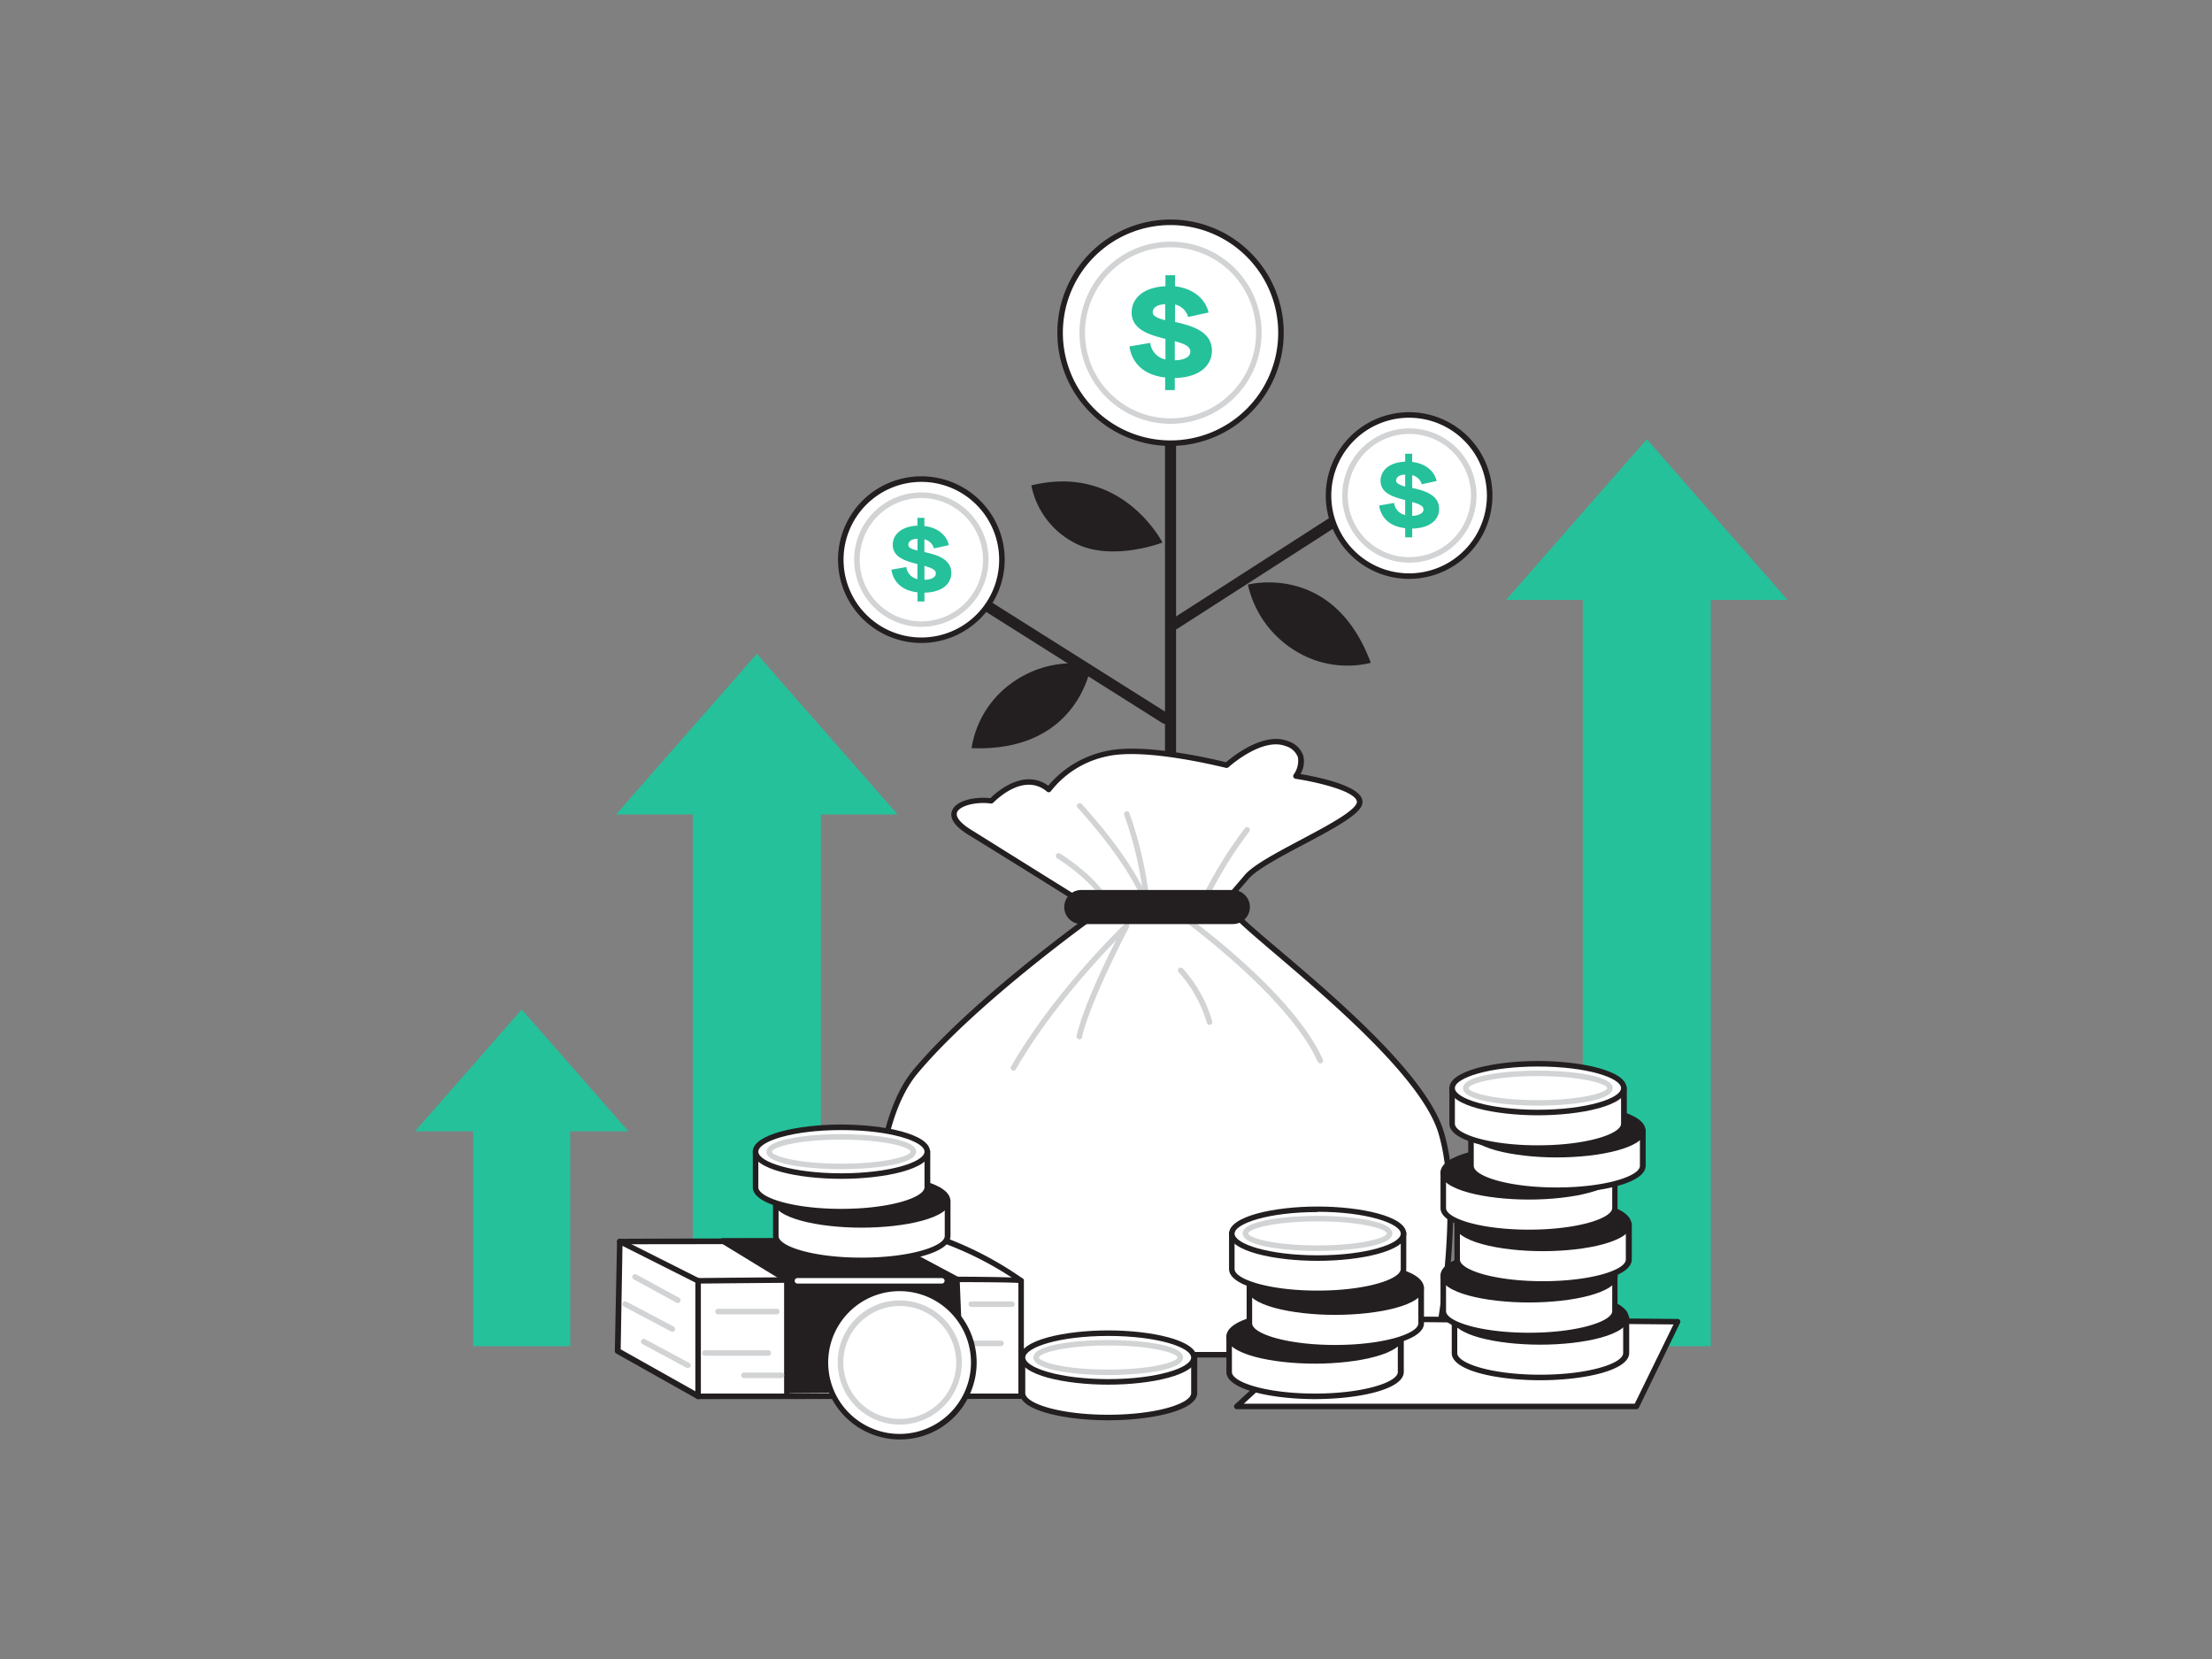 <svg xmlns="http://www.w3.org/2000/svg" viewBox="0 0 400 300"><rect x="0" y="0" width="400" height="300" fill="#808080" stroke="none"/><g id="_171_revenue_flatline" data-name="#171_revenue_flatline"><polygon points="125.28 243.44 148.43 243.44 148.43 147.28 162.31 147.28 136.85 118.23 111.4 147.28 125.28 147.28 125.28 243.44" fill="#25c19b"/><polygon points="85.57 243.44 103.11 243.44 103.11 204.56 113.63 204.56 94.34 182.55 75.05 204.56 85.57 204.56 85.57 243.44" fill="#25c19b"/><polygon points="286.22 243.44 309.37 243.44 309.37 108.48 323.25 108.48 297.8 79.43 272.34 108.48 286.22 108.48 286.22 243.44" fill="#25c19b"/><path d="M210.21,98.11s-7.28-14.38-23.71-10.33A15,15,0,0,0,194,98C200.67,101.8,210.21,98.11,210.21,98.11Z" fill="#231f20"/><path d="M211.67,191.1a1,1,0,0,1-1-1v-110a1,1,0,0,1,2,0v110A1,1,0,0,1,211.67,191.1Z" fill="#231f20"/><path d="M196.25,163.52s-14.19-8.9-20.79-12.92-.66-6.35,3.8-5.74c0,0,5.61-6.09,10.39-2.07a17.71,17.71,0,0,1,10.4-6.46c7.26-1.71,21.77,2.07,21.77,2.07s6.27-5.73,10.89-3.9,1.65,5.85,1.65,5.85,13,2,11.39,5.25-17,9.26-20.23,12.92-4.69,5.5-4.69,5.5Z" fill="#fff"/><path d="M220.83,164.52h0l-24.58-.5a.44.44,0,0,1-.25-.08c-.15-.08-14.27-8.94-20.79-12.92-2.52-1.54-3.55-3-3.07-4.37.67-1.87,4.06-2.64,6.94-2.31,1-1,6-5.51,10.48-2.26a18.62,18.62,0,0,1,10.38-6.24c6.85-1.61,19.71,1.49,21.76,2,1.16-1,6.78-5.57,11.21-3.82a4.21,4.21,0,0,1,2.77,2.65,4.59,4.59,0,0,1-.5,3.3c2.49.42,9.77,1.83,11,4.24a1.71,1.71,0,0,1,0,1.6c-.94,1.87-5.56,4.32-10.45,6.91-4.13,2.19-8.4,4.46-9.86,6.12-3.15,3.61-4.65,5.46-4.67,5.48A.48.48,0,0,1,220.83,164.52ZM196.4,163l24.2.49c.46-.56,2-2.35,4.54-5.32,1.58-1.8,5.74-4,10.14-6.34s9.23-4.89,10-6.48a.71.71,0,0,0,0-.69c-1-1.94-8.29-3.43-11-3.83a.5.5,0,0,1-.33-.79,4.18,4.18,0,0,0,.75-3.11,3.31,3.31,0,0,0-2.18-2c-4.27-1.69-10.31,3.75-10.37,3.81a.48.48,0,0,1-.46.11c-.15,0-14.48-3.72-21.54-2.07a17.31,17.31,0,0,0-10.09,6.26.49.49,0,0,1-.35.22.47.47,0,0,1-.39-.12c-4.37-3.67-9.65,2-9.7,2a.53.53,0,0,1-.44.16c-2.72-.37-5.69.41-6.12,1.62-.29.82.68,2,2.65,3.19C181.93,154,195,162.16,196.4,163Z" fill="#231f20"/><path d="M198.89,164.74s-22.11,15.61-33.33,29c-8.15,9.75-7.76,32.39-6.94,44,.28,4,4.81,7.19,10.27,7.19h81.52c5.24,0,9.64-2.91,10.22-6.76,1.31-8.6,2.87-23.53,0-33.36-4.29-14.51-36.3-37-37.62-40.12Z" fill="#fff"/><path d="M250.41,245.48H168.89c-5.74,0-10.47-3.36-10.77-7.66-.87-12.38-1.12-34.6,7.06-44.38,11.13-13.31,33.2-28.95,33.42-29.11a.52.52,0,0,1,.29-.09H223a.5.5,0,0,1,.46.31c.35.85,3.84,3.81,7.88,7.23,10,8.48,26.72,22.68,29.76,32.94,3,10,1.3,25.34.05,33.58C260.5,242.39,255.89,245.48,250.41,245.48Zm-51.36-80.24c-1.83,1.31-22.5,16.16-33.1,28.84-8,9.51-7.7,31.44-6.83,43.67.26,3.77,4.56,6.73,9.77,6.73h81.52c5,0,9.18-2.72,9.73-6.33,1.24-8.16,2.89-23.31,0-33.15S240.58,181,230.67,172.55c-4.61-3.92-7.23-6.17-8-7.31Z" fill="#231f20"/><path d="M217.43,163.79a.45.45,0,0,1-.2,0,.5.5,0,0,1-.26-.66,77,77,0,0,1,8.15-13.37.5.5,0,0,1,.7-.1.51.51,0,0,1,.1.7,74.34,74.34,0,0,0-8,13.17A.51.51,0,0,1,217.43,163.79Z" fill="#d1d3d4"/><path d="M207.42,164.33A.49.49,0,0,1,207,164c-2.55-7.63-12-17.82-12.13-17.92a.5.5,0,1,1,.73-.69c.34.37,7.35,7.89,10.94,15a67.74,67.74,0,0,0-3.24-13,.5.5,0,1,1,.94-.34,71.42,71.42,0,0,1,3.73,16.78.51.51,0,0,1-.4.53Z" fill="#d1d3d4"/><path d="M200.4,164.17a.51.51,0,0,1-.46-.3c-1.87-4.37-8.7-8.62-8.77-8.66a.5.5,0,1,1,.52-.86c.29.18,7.18,4.46,9.17,9.13a.5.5,0,0,1-.26.65A.45.45,0,0,1,200.4,164.17Z" fill="#d1d3d4"/><path d="M183.27,193.6a.47.47,0,0,1-.25-.07.49.49,0,0,1-.18-.68c8-13.83,20.41-25.66,20.54-25.78a.5.5,0,0,1,.78.6c-.07.13-7,13.28-8.49,19.88a.49.49,0,0,1-.59.38.52.52,0,0,1-.39-.6c1.07-4.88,4.95-13,7.12-17.27-3.95,4.06-12.24,13.13-18.11,23.29A.5.5,0,0,1,183.27,193.6Z" fill="#d1d3d4"/><path d="M238.75,192.29a.51.51,0,0,1-.46-.3c-5.32-11.91-24.87-26-25.07-26.12a.5.5,0,1,1,.58-.81c.82.58,20,14.36,25.41,26.53a.51.51,0,0,1-.26.66A.45.45,0,0,1,238.75,192.29Z" fill="#d1d3d4"/><path d="M218.73,185.33a.51.51,0,0,1-.48-.36,23.62,23.62,0,0,0-5.09-9.14.5.5,0,0,1,0-.71.51.51,0,0,1,.71,0,24.23,24.23,0,0,1,5.34,9.57.5.5,0,0,1-.33.62Z" fill="#d1d3d4"/><rect x="192.95" y="161.43" width="32.57" height="5.16" rx="2.58" fill="#231f20"/><path d="M222.94,167.1H195.53a3.08,3.08,0,0,1,0-6.16h27.41a3.08,3.08,0,1,1,0,6.16Zm-27.41-5.16a2.08,2.08,0,0,0,0,4.16h27.41a2.08,2.08,0,0,0,0-4.16Z" fill="#231f20"/><path d="M126.24,252.48l-14.56-8.18.4-19.81s58.62-.21,59.21,0a61.24,61.24,0,0,1,13.36,7.12Z" fill="#fff"/><path d="M126.24,253a.54.54,0,0,1-.25-.06l-14.55-8.18a.51.51,0,0,1-.26-.45l.4-19.81a.51.51,0,0,1,.5-.49c21.92-.08,58.79-.18,59.38,0a62.54,62.54,0,0,1,13.48,7.19.5.5,0,0,1-.13.87L126.4,253A.45.45,0,0,1,126.24,253Zm-14-9,14.09,7.92,57.28-20.46A60.19,60.19,0,0,0,171.13,225c-1.14-.13-38.52,0-58.56,0Z" fill="#231f20"/><path d="M184.65,231.61c-.9-.58-58.41,0-58.41,0v20.87l58.41,0Z" fill="#fff"/><path d="M126.24,253a.49.49,0,0,1-.36-.15.5.5,0,0,1-.14-.35V231.61a.51.51,0,0,1,.49-.5c21.54-.21,57.8-.49,58.69.08a.52.52,0,0,1,.23.42v20.85a.5.5,0,0,1-.5.5Zm.5-20.87V252l57.41,0V232C180.34,231.7,148.42,231.89,126.74,232.11Z" fill="#231f20"/><path d="M181,243.42h-7.09a.5.5,0,0,1,0-1H181a.5.5,0,0,1,0,1Z" fill="#d1d3d4"/><polyline points="142.29 251.96 142.29 231.48 130.72 224.4 160.05 224.4 173.09 231.35 173.89 251.74" fill="#231f20"/><path d="M142.29,252.46a.5.5,0,0,1-.5-.5v-20.2l-11.34-6.93a.51.51,0,0,1-.22-.57.51.51,0,0,1,.49-.36h29.33a.46.46,0,0,1,.23.06l13,6.95a.49.49,0,0,1,.26.42l.81,20.39a.5.5,0,1,1-1,0l-.8-20.1-12.68-6.76H132.49l10.06,6.15a.5.5,0,0,1,.24.43V252A.5.5,0,0,1,142.29,252.46Z" fill="#231f20"/><line x1="112.08" y1="224.49" x2="126.24" y2="231.61" fill="#fff"/><path d="M126.23,232.11a.44.44,0,0,1-.22-.05l-14.15-7.12a.49.49,0,0,1-.22-.67.49.49,0,0,1,.67-.22l14.15,7.12a.49.49,0,0,1,.22.67A.5.5,0,0,1,126.23,232.11Z" fill="#231f20"/><path d="M140.48,237.67H129.85a.5.5,0,0,1-.5-.5.5.5,0,0,1,.5-.5h10.63a.5.5,0,0,1,.5.5A.5.5,0,0,1,140.48,237.67Z" fill="#d1d3d4"/><path d="M183,236.34h-7.36a.5.5,0,0,1-.5-.5.5.5,0,0,1,.5-.5H183a.5.5,0,0,1,.5.5A.5.5,0,0,1,183,236.34Z" fill="#d1d3d4"/><path d="M138.93,245.16H127.45a.51.51,0,0,1-.5-.5.5.5,0,0,1,.5-.5h11.48a.5.5,0,0,1,.5.5A.5.5,0,0,1,138.93,245.16Z" fill="#d1d3d4"/><path d="M122.58,235.63a.53.53,0,0,1-.24-.06l-7.74-4.22a.5.5,0,0,1,.48-.88l7.74,4.22a.51.51,0,0,1,.2.68A.49.49,0,0,1,122.58,235.63Z" fill="#d1d3d4"/><path d="M124.41,247.35a.69.69,0,0,1-.24,0l-8-4.3a.5.5,0,0,1-.21-.68.5.5,0,0,1,.68-.2l8,4.29a.5.5,0,0,1,.21.68A.49.49,0,0,1,124.41,247.35Z" fill="#d1d3d4"/><path d="M121.56,240.82a.53.53,0,0,1-.23-.06l-8.47-4.48a.5.5,0,1,1,.47-.88l8.47,4.47a.5.5,0,0,1-.24.95Z" fill="#d1d3d4"/><path d="M141.3,249.2h-6.76a.5.5,0,0,1,0-1h6.76a.5.5,0,0,1,0,1Z" fill="#d1d3d4"/><path d="M171.34,217.08v6.43c0,2.43-7,4.41-15.55,4.41s-15.54-2-15.54-4.41v-6.43Z" fill="#fff"/><path d="M155.79,228.42c-7.77,0-16-1.72-16-4.91v-6.43a.5.5,0,0,1,.5-.5h31.09a.5.5,0,0,1,.5.5v6.43C171.84,226.7,163.57,228.42,155.79,228.42Zm-15-10.84v5.93c0,1.85,6.18,3.91,15,3.91s15.05-2.06,15.05-3.91v-5.93Z" fill="#231f20"/><ellipse cx="155.79" cy="217.08" rx="15.54" ry="4.41" fill="#231f20"/><path d="M155.79,222c-7.77,0-16-1.72-16-4.9s8.27-4.91,16-4.91,16.05,1.72,16.05,4.91S163.57,222,155.79,222Zm0-8.81c-8.86,0-15,2.06-15,3.91s6.18,3.9,15,3.9,15.05-2.06,15.05-3.9S164.66,213.17,155.79,213.17Z" fill="#231f20"/><path d="M167.68,208.26v6.43c0,2.43-7,4.41-15.55,4.41s-15.54-2-15.54-4.41v-6.43Z" fill="#fff"/><path d="M152.13,219.6c-7.77,0-16-1.72-16-4.91v-6.43a.5.5,0,0,1,.5-.5h31.09a.5.5,0,0,1,.5.5v6.43C168.18,217.88,159.91,219.6,152.13,219.6Zm-15-10.84v5.93c0,1.85,6.18,3.91,15,3.91s15.05-2.06,15.05-3.91v-5.93Z" fill="#231f20"/><ellipse cx="152.13" cy="208.26" rx="15.54" ry="4.41" fill="#fff"/><path d="M152.13,213.17c-7.77,0-16-1.72-16-4.91s8.27-4.91,16-4.91,16.05,1.72,16.05,4.91S159.91,213.17,152.13,213.17Zm0-8.82c-8.86,0-15,2.06-15,3.91s6.18,3.91,15,3.91,15.05-2.06,15.05-3.91S161,204.35,152.13,204.35Z" fill="#231f20"/><path d="M152.13,211.43c-4.68,0-13.53-.66-13.53-3.17s8.85-3.18,13.53-3.18,13.54.67,13.54,3.18S156.82,211.43,152.13,211.43Zm0-5.35c-8.11,0-12.53,1.44-12.53,2.18s4.42,2.17,12.53,2.17,12.54-1.43,12.54-2.17S160.25,206.08,152.13,206.08Z" fill="#d1d3d4"/><polygon points="303.37 239.01 240.88 238.44 223.65 254.34 295.93 254.34 303.37 239.01" fill="#fff"/><path d="M295.93,254.83H223.65a.5.5,0,0,1-.34-.86l17.23-15.9a.4.4,0,0,1,.34-.13l62.5.57a.49.49,0,0,1,.42.24.48.48,0,0,1,0,.48l-7.44,15.32A.48.48,0,0,1,295.93,254.83Zm-71-1h70.69l7-14.33-61.51-.56Z" fill="#231f20"/><path d="M222.23,241.68v6.44c0,2.43,7,4.4,15.54,4.4s15.55-2,15.55-4.4v-6.44Z" fill="#fff"/><path d="M237.77,253c-7.78,0-16-1.72-16-4.9v-6.44a.5.5,0,0,1,.5-.5h31.08a.5.5,0,0,1,.5.5v6.44C253.81,251.3,245.55,253,237.77,253Zm-15-10.84v5.94c0,1.84,6.18,3.9,15,3.9s15-2.06,15-3.9v-5.94Z" fill="#231f20"/><ellipse cx="237.77" cy="241.68" rx="15.54" ry="4.41" fill="#231f20"/><path d="M237.77,246.59c-7.78,0-16-1.72-16-4.91s8.26-4.91,16-4.91,16,1.73,16,4.91S245.55,246.59,237.77,246.59Zm0-8.82c-8.86,0-15,2.06-15,3.91s6.18,3.91,15,3.91,15-2.06,15-3.91S246.64,237.77,237.77,237.77Z" fill="#231f20"/><path d="M225.89,232.87v6.43c0,2.43,7,4.41,15.54,4.41s15.55-2,15.55-4.41v-6.43Z" fill="#fff"/><path d="M241.43,244.21c-7.78,0-16-1.72-16-4.91v-6.43a.5.5,0,0,1,.5-.5H257a.5.5,0,0,1,.5.5v6.43C257.48,242.49,249.21,244.21,241.43,244.21Zm-15-10.84v5.93c0,1.85,6.18,3.91,15,3.91s15.05-2.06,15.05-3.91v-5.93Z" fill="#231f20"/><ellipse cx="241.43" cy="232.87" rx="15.54" ry="4.41" fill="#231f20"/><path d="M241.43,237.77c-7.78,0-16-1.72-16-4.9s8.26-4.91,16-4.91,16.05,1.72,16.05,4.91S249.21,237.77,241.43,237.77Zm0-8.81c-8.86,0-15,2.06-15,3.91s6.18,3.9,15,3.9,15.05-2.06,15.05-3.9S250.3,229,241.43,229Z" fill="#231f20"/><path d="M222.71,223v6.43c0,2.43,7,4.41,15.54,4.41s15.55-2,15.55-4.41V223Z" fill="#fff"/><path d="M238.25,234.38c-7.77,0-16-1.72-16-4.91V223a.5.5,0,0,1,.5-.5H253.8a.5.5,0,0,1,.5.5v6.43C254.3,232.66,246,234.38,238.25,234.38Zm-15-10.84v5.93c0,1.85,6.18,3.91,15,3.91s15.05-2.06,15.05-3.91v-5.93Z" fill="#231f20"/><ellipse cx="238.25" cy="223.04" rx="15.54" ry="4.41" fill="#fff"/><path d="M238.25,228c-7.77,0-16-1.72-16-4.91s8.27-4.91,16-4.91,16.05,1.72,16.05,4.91S246,228,238.25,228Zm0-8.82c-8.86,0-15,2.06-15,3.91s6.18,3.91,15,3.91,15.05-2.06,15.05-3.91S247.12,219.13,238.25,219.13Z" fill="#231f20"/><path d="M238.25,226.21c-4.68,0-13.54-.66-13.54-3.17s8.86-3.18,13.54-3.18,13.54.67,13.54,3.18S242.94,226.21,238.25,226.21Zm0-5.35c-8.11,0-12.54,1.44-12.54,2.18s4.43,2.17,12.54,2.17,12.54-1.43,12.54-2.17S246.37,220.86,238.25,220.86Z" fill="#d1d3d4"/><path d="M263,238.25v6.43c0,2.44,7,4.41,15.55,4.41s15.54-2,15.54-4.41v-6.43Z" fill="#fff"/><path d="M278.52,249.59c-7.78,0-16-1.72-16-4.91v-6.43a.5.5,0,0,1,.5-.5h31.09a.5.5,0,0,1,.5.5v6.43C294.56,247.87,286.29,249.59,278.52,249.59Zm-15-10.84v5.93c0,1.85,6.18,3.91,15,3.91s15-2.06,15-3.91v-5.93Z" fill="#231f20"/><ellipse cx="278.52" cy="238.25" rx="15.54" ry="4.41" fill="#231f20"/><path d="M278.52,243.16c-7.78,0-16-1.72-16-4.91s8.27-4.91,16-4.91,16,1.72,16,4.91S286.29,243.16,278.52,243.16Zm0-8.82c-8.87,0-15,2.06-15,3.91s6.18,3.91,15,3.91,15-2.06,15-3.91S287.38,234.34,278.52,234.34Z" fill="#231f20"/><path d="M261,230.63v6.43c0,2.43,7,4.41,15.54,4.41s15.55-2,15.55-4.41v-6.43Z" fill="#fff"/><path d="M276.49,242c-7.77,0-16-1.72-16-4.91v-6.43a.5.5,0,0,1,.5-.5H292a.5.5,0,0,1,.5.5v6.43C292.54,240.25,284.27,242,276.49,242Zm-15-10.84v5.93c0,1.85,6.18,3.91,15,3.91s15.05-2.06,15.05-3.91v-5.93Z" fill="#231f20"/><ellipse cx="276.49" cy="230.63" rx="15.54" ry="4.41" fill="#231f20"/><path d="M276.49,235.53c-7.77,0-16-1.72-16-4.9s8.27-4.91,16-4.91,16.05,1.72,16.05,4.91S284.27,235.53,276.49,235.53Zm0-8.81c-8.86,0-15,2.06-15,3.91s6.18,3.9,15,3.9,15.05-2.06,15.05-3.9S285.36,226.72,276.49,226.72Z" fill="#231f20"/><path d="M263.46,221.34v6.43c0,2.44,7,4.41,15.54,4.41s15.54-2,15.54-4.41v-6.43Z" fill="#fff"/><path d="M279,232.68c-7.78,0-16-1.72-16-4.91v-6.43a.5.5,0,0,1,.5-.5h31.08a.5.5,0,0,1,.5.5v6.43C295,231,286.78,232.68,279,232.68Zm-15-10.84v5.93c0,1.85,6.17,3.91,15,3.91s15-2.06,15-3.91v-5.93Z" fill="#231f20"/><ellipse cx="279" cy="221.34" rx="15.54" ry="4.41" fill="#231f20"/><path d="M279,226.25c-7.78,0-16-1.72-16-4.91s8.26-4.91,16-4.91,16,1.72,16,4.91S286.78,226.25,279,226.25Zm0-8.82c-8.87,0-15,2.06-15,3.91s6.17,3.91,15,3.91,15-2.06,15-3.91S287.86,217.43,279,217.43Z" fill="#231f20"/><path d="M261,212v6.43c0,2.43,7,4.41,15.54,4.41s15.55-2,15.55-4.41V212Z" fill="#fff"/><path d="M276.49,223.36c-7.77,0-16-1.72-16-4.91V212a.5.5,0,0,1,.5-.5H292a.5.5,0,0,1,.5.5v6.43C292.54,221.64,284.27,223.36,276.49,223.36Zm-15-10.84v5.93c0,1.85,6.18,3.91,15,3.91s15.05-2.06,15.05-3.91v-5.93Z" fill="#231f20"/><ellipse cx="276.49" cy="212.02" rx="15.54" ry="4.41" fill="#231f20"/><path d="M276.49,216.92c-7.77,0-16-1.72-16-4.9s8.27-4.91,16-4.91,16.05,1.72,16.05,4.91S284.27,216.92,276.49,216.92Zm0-8.81c-8.86,0-15,2.06-15,3.91s6.18,3.9,15,3.9,15.05-2.06,15.05-3.9S285.36,208.11,276.49,208.11Z" fill="#231f20"/><path d="M266,204.39v6.43c0,2.44,7,4.41,15.54,4.41s15.55-2,15.55-4.41v-6.43Z" fill="#fff"/><path d="M281.5,215.73c-7.77,0-16-1.72-16-4.91v-6.43a.5.5,0,0,1,.5-.5h31.09a.51.51,0,0,1,.5.5v6.43C297.55,214,289.28,215.73,281.5,215.73Zm-15-10.84v5.93c0,1.85,6.18,3.91,15,3.91s15.05-2.06,15.05-3.91v-5.93Z" fill="#231f20"/><ellipse cx="281.5" cy="204.39" rx="15.54" ry="4.41" fill="#231f20"/><path d="M281.5,209.3c-7.77,0-16-1.72-16-4.91s8.27-4.91,16-4.91,16.05,1.72,16.05,4.91S289.28,209.3,281.5,209.3Zm0-8.82c-8.86,0-15,2.06-15,3.91s6.18,3.91,15,3.91,15.05-2.06,15.05-3.91S290.37,200.48,281.5,200.48Z" fill="#231f20"/><path d="M262.55,196.77v6.43c0,2.43,7,4.41,15.54,4.41s15.55-2,15.55-4.41v-6.43Z" fill="#fff"/><path d="M278.09,208.11c-7.77,0-16-1.72-16-4.91v-6.43a.5.5,0,0,1,.5-.5h31.09a.5.5,0,0,1,.5.5v6.43C294.14,206.39,285.87,208.11,278.09,208.11Zm-15-10.84v5.93c0,1.85,6.18,3.91,15,3.91s15.05-2.06,15.05-3.91v-5.93Z" fill="#231f20"/><ellipse cx="278.09" cy="196.77" rx="15.54" ry="4.41" fill="#fff"/><path d="M278.09,201.68c-7.77,0-16-1.72-16-4.91s8.27-4.91,16-4.91,16.05,1.72,16.05,4.91S285.87,201.68,278.09,201.68Zm0-8.82c-8.86,0-15,2.06-15,3.91s6.18,3.91,15,3.91,15.05-2.06,15.05-3.91S287,192.86,278.09,192.86Z" fill="#231f20"/><path d="M278.09,199.94c-4.68,0-13.53-.66-13.53-3.17s8.85-3.18,13.53-3.18,13.54.67,13.54,3.18S282.78,199.94,278.09,199.94Zm0-5.35c-8.11,0-12.53,1.44-12.53,2.18s4.42,2.17,12.53,2.17,12.54-1.44,12.54-2.17S286.21,194.59,278.09,194.59Z" fill="#d1d3d4"/><path d="M225.66,105.72s15.43-4.14,22.22,14.14a17.86,17.86,0,0,1-13.36-2A18.85,18.85,0,0,1,225.66,105.72Z" fill="#231f20"/><path d="M197.31,120.23s-2.13,15.83-21.62,15.06a17.84,17.84,0,0,1,7-11.58A18.81,18.81,0,0,1,197.31,120.23Z" fill="#231f20"/><circle cx="211.67" cy="60.17" r="19.97" fill="#fff"/><path d="M211.67,80.64a20.47,20.47,0,1,1,20.47-20.47A20.49,20.49,0,0,1,211.67,80.64Zm0-39.94a19.47,19.47,0,1,0,19.47,19.47A19.49,19.49,0,0,0,211.67,40.7Z" fill="#231f20"/><path d="M211.67,76.64a16.47,16.47,0,1,1,16.47-16.47A16.48,16.48,0,0,1,211.67,76.64Zm0-31.93a15.47,15.47,0,1,0,15.47,15.46A15.48,15.48,0,0,0,211.67,44.71Z" fill="#d1d3d4"/><path d="M212.44,68.35v2.19H210.7V68.26c-3.47-.38-5.93-2.23-6.47-5.61L208,62a3.45,3.45,0,0,0,2.75,3V61.28c-2.9-.73-6.11-1.67-6.11-4.76,0-2.77,2.42-4.62,6.11-4.75v-2h1.74v2c3.2.39,5.45,2.17,6.06,4.74l-3.7.81a3.2,3.2,0,0,0-2.36-2.26v3.16c3,.68,6.67,1.67,6.67,5.23C219.11,66.35,216.58,68.29,212.44,68.35ZM210.7,57.9V55c-1.4.07-2.25.61-2.25,1.49C208.45,57.17,209.4,57.56,210.7,57.9Zm4.55,5.68c0-1-1.21-1.45-2.81-1.88v3.45C214.31,65.11,215.25,64.48,215.25,63.58Z" fill="#25c19b"/><circle cx="162.71" cy="246.39" r="13.41" fill="#fff"/><path d="M162.69,260.3a13.91,13.91,0,1,1,12.77-8.37A13.8,13.8,0,0,1,162.69,260.3Zm0-26.82a12.91,12.91,0,1,0,5.13,1.07A12.93,12.93,0,0,0,162.72,233.48Z" fill="#231f20"/><path d="M162.7,257.61a11.23,11.23,0,0,1-10.43-7.11,11.22,11.22,0,1,1,20.72.36h0a11.25,11.25,0,0,1-10.29,6.75Zm0-21.44a10.21,10.21,0,1,0,9.37,14.29h0a10.22,10.22,0,0,0-9.37-14.29Z" fill="#d1d3d4"/><path d="M210.7,130.9a.94.94,0,0,1-.53-.16L169.37,105a1,1,0,1,1,1.06-1.69l40.8,25.72a1,1,0,0,1-.53,1.85Z" fill="#231f20"/><path d="M212.45,113.8a1,1,0,0,1-.54-1.84L248,88.77a1,1,0,0,1,1.08,1.68L213,113.64A1,1,0,0,1,212.45,113.8Z" fill="#231f20"/><circle cx="166.61" cy="101.21" r="14.57" fill="#fff"/><path d="M166.61,116.27a15.07,15.07,0,1,1,15.07-15.06A15.08,15.08,0,0,1,166.61,116.27Zm0-29.13a14.07,14.07,0,1,0,14.07,14.07A14.08,14.08,0,0,0,166.61,87.14Z" fill="#231f20"/><path d="M166.61,113.35a12.15,12.15,0,1,1,12.15-12.14A12.16,12.16,0,0,1,166.61,113.35Zm0-23.29a11.15,11.15,0,1,0,11.15,11.15A11.16,11.16,0,0,0,166.61,90.06Z" fill="#d1d3d4"/><path d="M167.17,107.17v1.6h-1.26v-1.66c-2.53-.28-4.33-1.63-4.72-4.1l2.71-.47a2.53,2.53,0,0,0,2,2.18V102c-2.12-.53-4.46-1.22-4.46-3.47,0-2,1.76-3.37,4.46-3.47V93.64h1.26v1.48c2.34.28,4,1.58,4.42,3.46l-2.69.59a2.37,2.37,0,0,0-1.73-1.65v2.31c2.21.49,4.87,1.21,4.87,3.81C172,105.71,170.2,107.12,167.17,107.17Zm-1.26-7.62V97.43c-1,0-1.65.44-1.65,1.08S165,99.3,165.91,99.55Zm3.32,4.14c0-.71-.89-1-2.06-1.37v2.52C168.54,104.81,169.23,104.34,169.23,103.69Z" fill="#25c19b"/><circle cx="254.81" cy="89.61" r="14.57" fill="#fff"/><path d="M254.81,104.68a15.07,15.07,0,1,1,15.07-15.07A15.08,15.08,0,0,1,254.81,104.68Zm0-29.14a14.07,14.07,0,1,0,14.07,14.07A14.08,14.08,0,0,0,254.81,75.54Z" fill="#231f20"/><path d="M254.81,101.75A12.14,12.14,0,1,1,267,89.61,12.15,12.15,0,0,1,254.81,101.75Zm0-23.28A11.14,11.14,0,1,0,266,89.61,11.16,11.16,0,0,0,254.81,78.47Z" fill="#d1d3d4"/><path d="M255.37,95.58v1.59H254.1V95.51c-2.53-.28-4.32-1.63-4.71-4.09l2.71-.48a2.53,2.53,0,0,0,2,2.19V90.42c-2.12-.53-4.45-1.22-4.45-3.47,0-2,1.76-3.37,4.45-3.47V82.05h1.27v1.48c2.33.28,4,1.58,4.42,3.45l-2.69.59a2.34,2.34,0,0,0-1.73-1.64v2.3c2.2.49,4.87,1.22,4.87,3.81C260.24,94.11,258.39,95.53,255.37,95.58ZM254.1,88V85.83c-1,0-1.64.44-1.64,1.09C252.46,87.42,253.15,87.7,254.1,88Zm3.32,4.14c0-.7-.88-1-2.05-1.36v2.51C256.73,93.21,257.42,92.75,257.42,92.09Z" fill="#25c19b"/><path d="M216,245.48v6.44c0,2.43-7,4.41-15.55,4.41s-15.54-2-15.54-4.41v-6.44Z" fill="#fff"/><path d="M200.4,256.83c-7.77,0-16-1.73-16-4.91v-6.44a.5.5,0,0,1,.5-.5H216a.51.51,0,0,1,.5.5v6.44C216.45,255.1,208.18,256.83,200.4,256.83Zm-15-10.85v5.94c0,1.85,6.18,3.91,15,3.91s15-2.06,15-3.91V246Z" fill="#231f20"/><ellipse cx="200.4" cy="245.48" rx="15.54" ry="4.41" fill="#fff"/><path d="M200.4,250.39c-7.77,0-16-1.72-16-4.91s8.27-4.9,16-4.9,16,1.72,16,4.9S208.18,250.39,200.4,250.39Zm0-8.81c-8.86,0-15,2.06-15,3.9s6.18,3.91,15,3.91,15-2.06,15-3.91S209.27,241.58,200.4,241.58Z" fill="#231f20"/><path d="M200.4,248.66c-4.68,0-13.53-.67-13.53-3.18s8.85-3.17,13.53-3.17,13.54.66,13.54,3.17S205.09,248.66,200.4,248.66Zm0-5.35c-8.11,0-12.53,1.44-12.53,2.17s4.42,2.18,12.53,2.18,12.54-1.44,12.54-2.18S208.52,243.31,200.4,243.31Z" fill="#d1d3d4"/><path d="M170.31,232.11h-26.1a.5.5,0,0,1-.5-.5.51.51,0,0,1,.5-.5h26.1a.51.51,0,0,1,.5.5A.5.5,0,0,1,170.31,232.11Z" fill="#fff"/></g></svg>